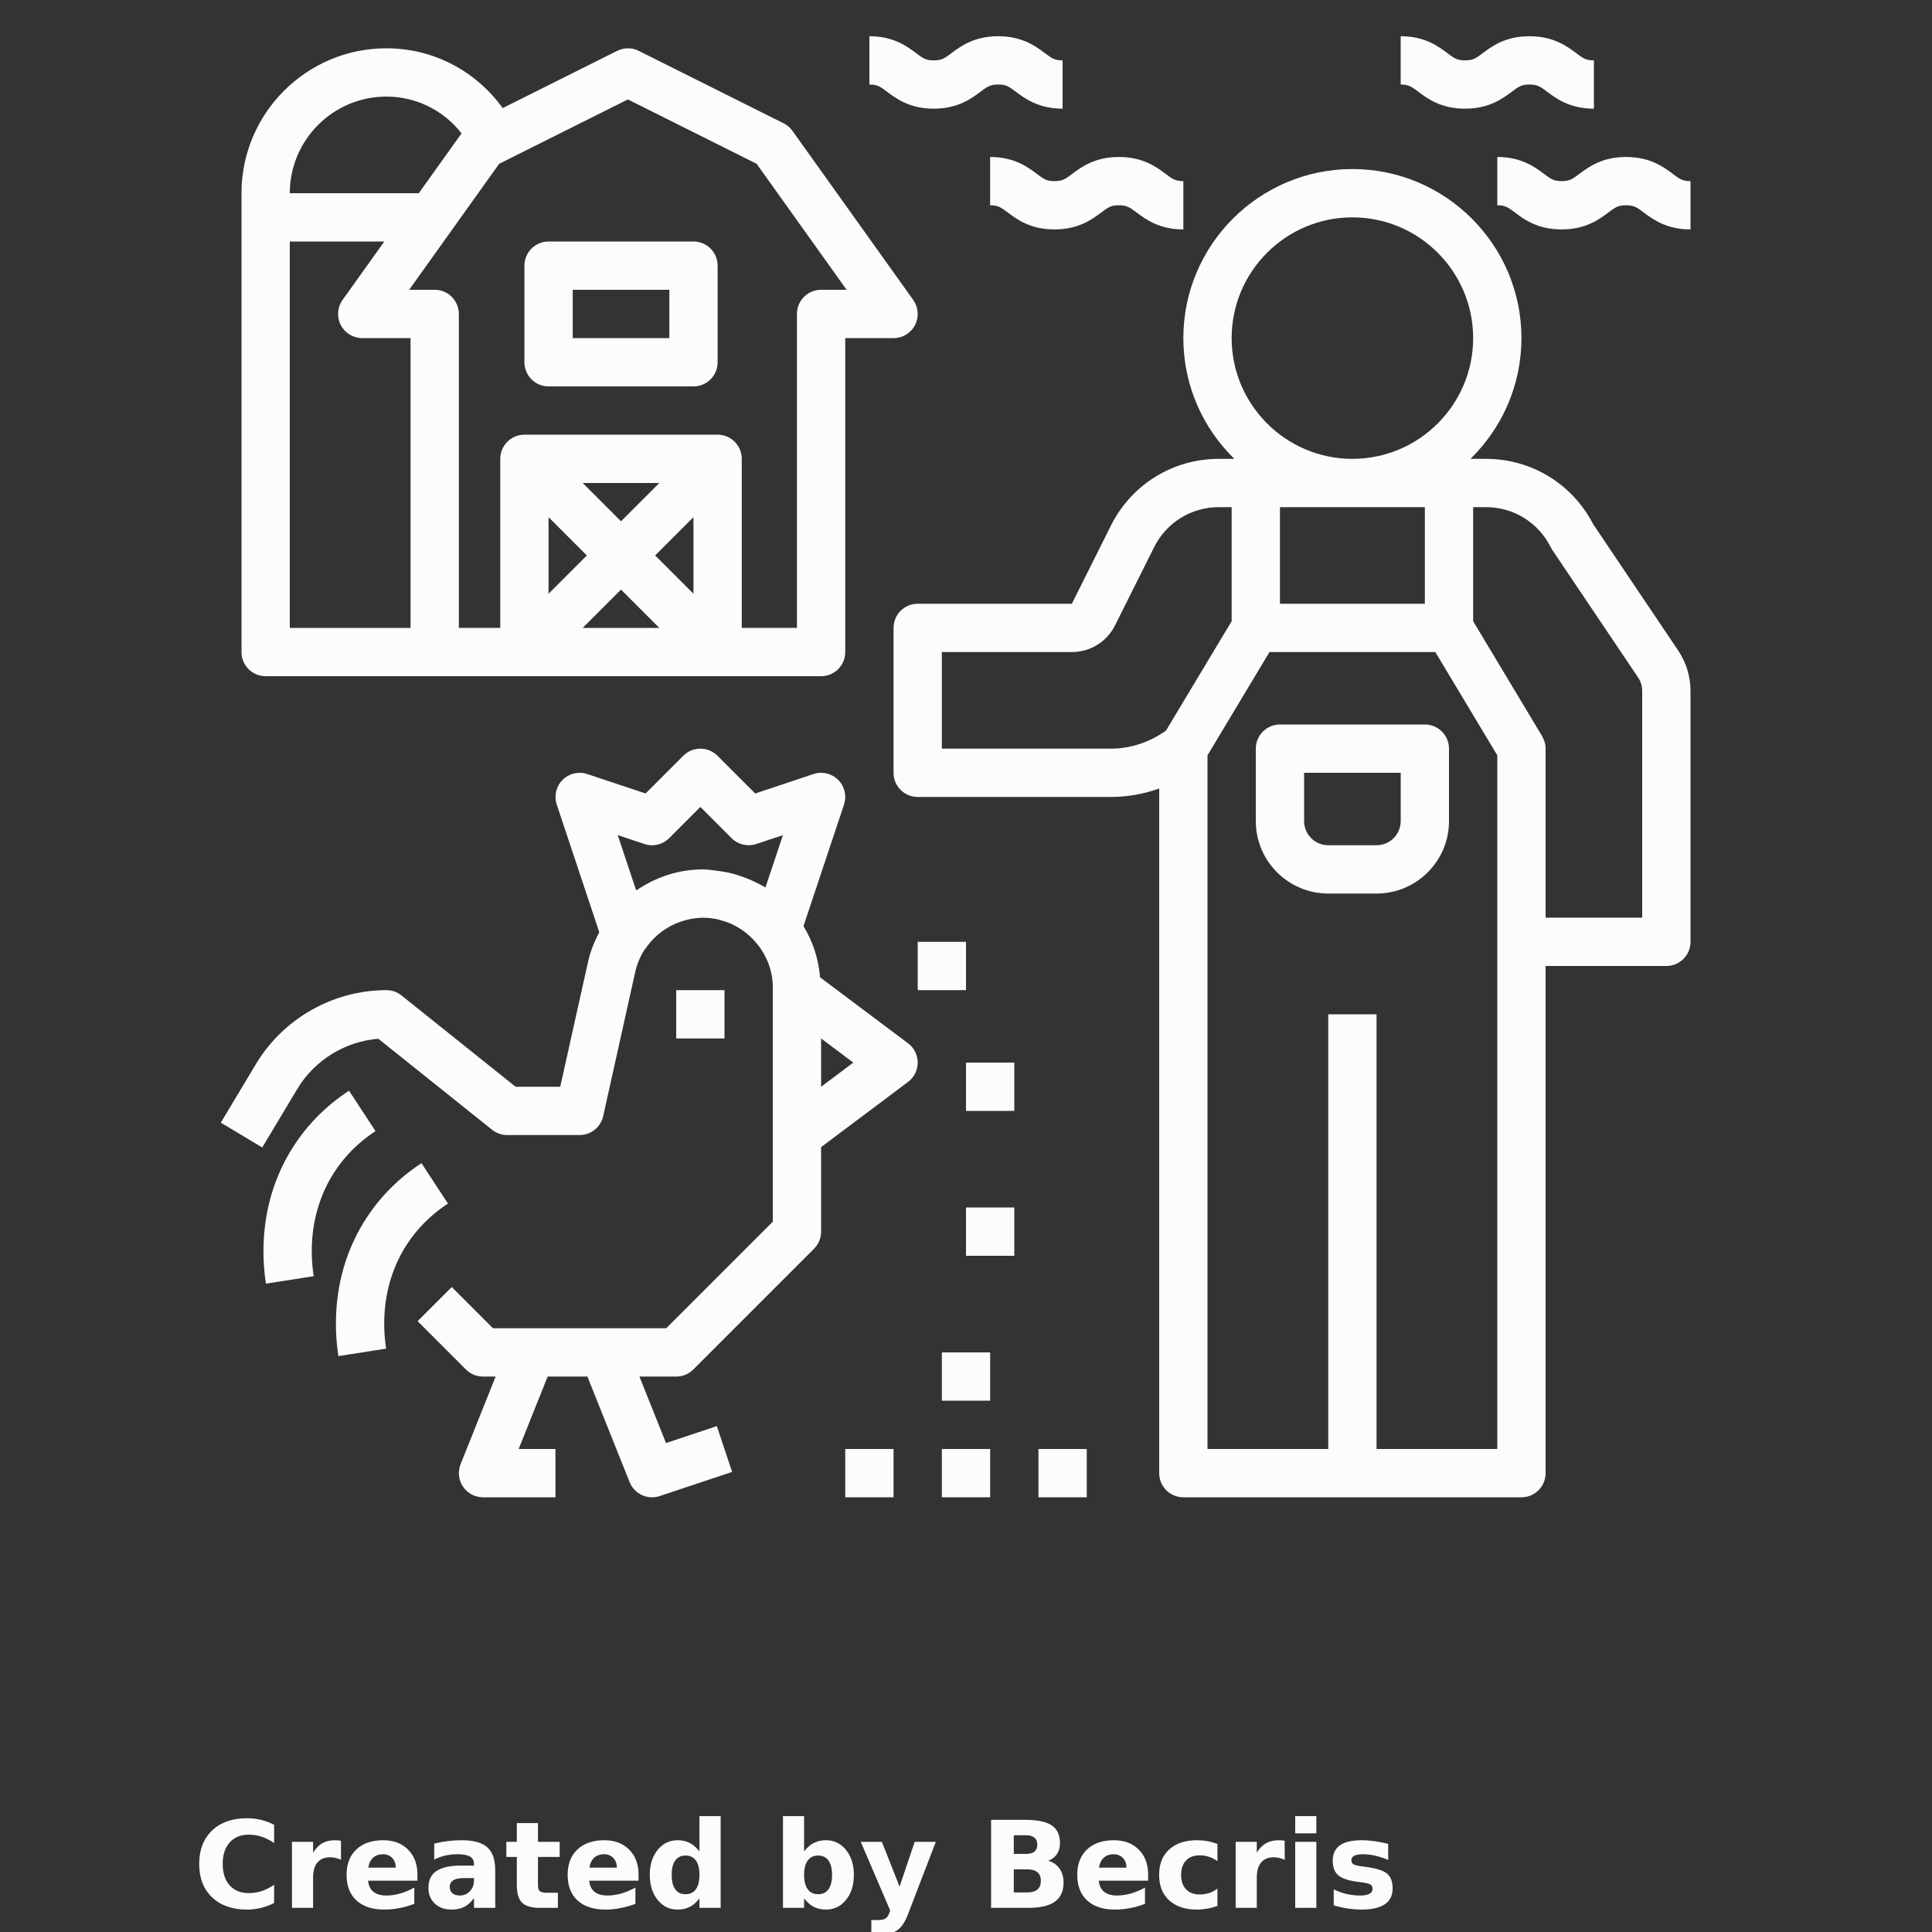 <?xml version="1.0" encoding="UTF-8"?>
<svg width="20px" height="20px" version="1.1" viewBox="0 0 700 700" xmlns="http://www.w3.org/2000/svg" xmlns:xlink="http://www.w3.org/1999/xlink" fill="#FCFCFD">
 <rect x="0" y="0" width="700" height="700" fill="#333333" stroke="none"/>
 <defs>
  <symbol id="l" overflow="visible">
   <path d="m29.312-1.75c-1.512 0.781-3.09 1.371-4.734 1.766-1.637 0.406-3.34 0.609-5.109 0.609-5.312 0-9.527-1.484-12.641-4.453-3.106-2.969-4.656-7-4.656-12.094s1.551-9.125 4.656-12.094c3.113-2.969 7.328-4.453 12.641-4.453 1.77 0 3.473 0.199 5.109 0.594 1.645 0.398 3.223 0.992 4.734 1.781v6.594c-1.531-1.039-3.039-1.801-4.516-2.281-1.48-0.488-3.039-0.734-4.672-0.734-2.938 0-5.246 0.945-6.922 2.828-1.68 1.875-2.516 4.465-2.516 7.766 0 3.293 0.836 5.883 2.516 7.766 1.676 1.875 3.984 2.812 6.922 2.812 1.633 0 3.191-0.238 4.672-0.719 1.477-0.488 2.984-1.254 4.516-2.297z"/>
  </symbol>
  <symbol id="b" overflow="visible">
   <path d="m21.453-17.406c-0.68-0.312-1.352-0.539-2.016-0.688-0.656-0.156-1.32-0.234-1.984-0.234-1.969 0-3.484 0.633-4.547 1.891-1.055 1.262-1.578 3.07-1.578 5.422v11.016h-7.656v-23.922h7.656v3.922c0.977-1.562 2.102-2.703 3.375-3.422 1.281-0.719 2.812-1.078 4.594-1.078 0.25 0 0.523 0.012 0.828 0.031 0.301 0.023 0.734 0.07 1.297 0.141z"/>
  </symbol>
  <symbol id="a" overflow="visible">
   <path d="m27.562-12.031v2.188h-17.891c0.188 1.793 0.832 3.137 1.938 4.031 1.113 0.898 2.672 1.344 4.672 1.344 1.602 0 3.25-0.234 4.938-0.703 1.688-0.477 3.422-1.203 5.203-2.172v5.891c-1.805 0.688-3.609 1.203-5.422 1.547-1.812 0.352-3.621 0.531-5.422 0.531-4.336 0-7.703-1.098-10.109-3.297-2.398-2.207-3.594-5.297-3.594-9.266 0-3.906 1.176-6.973 3.531-9.203 2.363-2.238 5.609-3.359 9.734-3.359 3.758 0 6.769 1.137 9.031 3.406 2.258 2.262 3.391 5.281 3.391 9.062zm-7.859-2.531c0-1.457-0.43-2.629-1.281-3.516-0.844-0.895-1.949-1.344-3.312-1.344-1.492 0-2.699 0.418-3.625 1.25-0.918 0.836-1.492 2.039-1.719 3.609z"/>
  </symbol>
  <symbol id="h" overflow="visible">
   <path d="m14.391-10.766c-1.594 0-2.793 0.273-3.594 0.812-0.805 0.543-1.203 1.34-1.203 2.391 0 0.969 0.32 1.73 0.969 2.281 0.645 0.543 1.547 0.812 2.703 0.812 1.438 0 2.644-0.516 3.625-1.547 0.988-1.031 1.484-2.32 1.484-3.875v-0.875zm11.688-2.891v13.656h-7.703v-3.547c-1.031 1.449-2.188 2.508-3.469 3.172s-2.84 1-4.672 1c-2.481 0-4.496-0.723-6.047-2.172-1.543-1.445-2.312-3.32-2.312-5.625 0-2.812 0.961-4.867 2.891-6.172 1.938-1.312 4.969-1.969 9.094-1.969h4.516v-0.609c0-1.207-0.48-2.094-1.438-2.656-0.949-0.562-2.438-0.844-4.469-0.844-1.637 0-3.156 0.168-4.562 0.5-1.406 0.324-2.719 0.812-3.938 1.469v-5.828c1.645-0.406 3.289-0.707 4.938-0.906 1.656-0.207 3.305-0.312 4.953-0.312 4.32 0 7.438 0.855 9.344 2.562 1.914 1.699 2.875 4.461 2.875 8.281z"/>
  </symbol>
  <symbol id="g" overflow="visible">
   <path d="m12.031-30.719v6.797h7.875v5.469h-7.875v10.141c0 1.117 0.219 1.871 0.656 2.266 0.438 0.387 1.312 0.578 2.625 0.578h3.938v5.469h-6.562c-3.023 0-5.164-0.629-6.422-1.891-1.262-1.258-1.891-3.398-1.891-6.422v-10.141h-3.797v-5.469h3.797v-6.797z"/>
  </symbol>
  <symbol id="f" overflow="visible">
   <path d="m19.953-20.422v-12.812h7.688v33.234h-7.688v-3.453c-1.055 1.406-2.215 2.438-3.484 3.094-1.273 0.656-2.742 0.984-4.406 0.984-2.949 0-5.371-1.172-7.266-3.516-1.887-2.344-2.828-5.359-2.828-9.047s0.941-6.703 2.828-9.047c1.895-2.344 4.316-3.516 7.266-3.516 1.656 0 3.117 0.336 4.391 1 1.281 0.656 2.445 1.684 3.5 3.078zm-5.047 15.484c1.645 0 2.894-0.598 3.75-1.797 0.863-1.195 1.297-2.93 1.297-5.203 0-2.281-0.434-4.019-1.297-5.219-0.855-1.195-2.106-1.797-3.75-1.797-1.625 0-2.871 0.602-3.734 1.797-0.855 1.199-1.281 2.938-1.281 5.219 0 2.273 0.426 4.008 1.281 5.203 0.863 1.199 2.109 1.797 3.734 1.797z"/>
  </symbol>
  <symbol id="e" overflow="visible">
   <path d="m16.406-4.938c1.633 0 2.883-0.598 3.75-1.797 0.863-1.195 1.297-2.93 1.297-5.203 0-2.281-0.434-4.019-1.297-5.219-0.867-1.195-2.117-1.797-3.75-1.797-1.637 0-2.891 0.605-3.766 1.812-0.875 1.199-1.312 2.934-1.312 5.203 0 2.262 0.438 3.996 1.312 5.203 0.875 1.199 2.129 1.797 3.766 1.797zm-5.078-15.484c1.051-1.395 2.219-2.422 3.5-3.078 1.281-0.664 2.754-1 4.422-1 2.945 0 5.367 1.172 7.266 3.516 1.895 2.344 2.844 5.359 2.844 9.047s-0.949 6.703-2.844 9.047c-1.898 2.344-4.32 3.516-7.266 3.516-1.668 0-3.141-0.336-4.422-1s-2.449-1.691-3.5-3.078v3.453h-7.656v-33.234h7.656z"/>
  </symbol>
  <symbol id="d" overflow="visible">
   <path d="m0.531-23.922h7.656l6.422 16.234 5.469-16.234h7.656l-10.062 26.188c-1.012 2.664-2.195 4.523-3.547 5.578-1.344 1.062-3.121 1.594-5.328 1.594h-4.422v-5.016h2.391c1.301 0 2.242-0.211 2.828-0.625 0.594-0.406 1.055-1.148 1.391-2.219l0.203-0.656z"/>
  </symbol>
  <symbol id="c" overflow="visible">
   <path d="m16.797-19.547c1.289 0 2.269-0.281 2.938-0.844 0.676-0.57 1.016-1.414 1.016-2.531 0-1.094-0.34-1.926-1.016-2.5-0.668-0.582-1.648-0.875-2.938-0.875h-4.562v6.75zm0.266 13.953c1.656 0 2.898-0.348 3.734-1.047 0.832-0.695 1.25-1.754 1.25-3.172 0-1.375-0.418-2.406-1.25-3.094-0.824-0.695-2.07-1.047-3.734-1.047h-4.828v8.359zm7.656-11.469c1.758 0.512 3.125 1.461 4.094 2.844 0.969 1.375 1.453 3.07 1.453 5.078 0 3.074-1.043 5.367-3.125 6.875-2.074 1.512-5.231 2.266-9.469 2.266h-13.656v-31.891h12.344c4.426 0 7.633 0.672 9.625 2.016 1.988 1.336 2.984 3.477 2.984 6.422 0 1.555-0.367 2.875-1.094 3.969-0.73 1.086-1.781 1.891-3.156 2.422z"/>
  </symbol>
  <symbol id="k" overflow="visible">
   <path d="m23-23.172v6.234c-1.031-0.719-2.074-1.242-3.125-1.578-1.043-0.344-2.125-0.516-3.25-0.516-2.137 0-3.805 0.625-5 1.875-1.188 1.242-1.781 2.981-1.781 5.219 0 2.231 0.594 3.969 1.781 5.219 1.195 1.25 2.863 1.875 5 1.875 1.195 0 2.332-0.176 3.406-0.531 1.07-0.363 2.062-0.895 2.969-1.594v6.266c-1.188 0.438-2.402 0.766-3.641 0.984-1.23 0.227-2.465 0.344-3.703 0.344-4.312 0-7.688-1.109-10.125-3.328s-3.656-5.297-3.656-9.234c0-3.945 1.219-7.023 3.656-9.234 2.438-2.219 5.812-3.328 10.125-3.328 1.25 0 2.484 0.109 3.703 0.328s2.43 0.555 3.641 1z"/>
  </symbol>
  <symbol id="j" overflow="visible">
   <path d="m3.672-23.922h7.656v23.922h-7.656zm0-9.312h7.656v6.234h-7.656z"/>
  </symbol>
  <symbol id="i" overflow="visible">
   <path d="m22.359-23.172v5.797c-1.637-0.676-3.215-1.188-4.734-1.531-1.523-0.344-2.961-0.516-4.312-0.516-1.461 0-2.543 0.184-3.25 0.547-0.699 0.367-1.047 0.922-1.047 1.672 0 0.617 0.266 1.09 0.797 1.422 0.531 0.324 1.488 0.562 2.875 0.719l1.344 0.188c3.914 0.5 6.551 1.324 7.906 2.469 1.352 1.137 2.031 2.922 2.031 5.359 0 2.555-0.945 4.469-2.828 5.75-1.875 1.281-4.68 1.922-8.406 1.922-1.586 0-3.219-0.125-4.906-0.375s-3.422-0.625-5.203-1.125v-5.812c1.52 0.742 3.082 1.297 4.688 1.672 1.602 0.367 3.234 0.547 4.891 0.547 1.488 0 2.609-0.203 3.359-0.609 0.758-0.414 1.141-1.031 1.141-1.844 0-0.688-0.262-1.195-0.781-1.531-0.523-0.332-1.559-0.594-3.109-0.781l-1.344-0.172c-3.406-0.426-5.793-1.211-7.156-2.359-1.367-1.156-2.047-2.91-2.047-5.266 0-2.531 0.867-4.406 2.609-5.625 1.738-1.227 4.398-1.844 7.984-1.844 1.406 0 2.883 0.109 4.438 0.328 1.551 0.211 3.238 0.543 5.062 1z"/>
  </symbol>
 </defs>
 <g>
  <path d="m332.5 341.25h17.5v17.5h-17.5z"/>
  <path d="m350 385h17.5v17.5h-17.5z"/>
  <path d="m350 437.5h17.5v17.5h-17.5z"/>
  <path d="m107.74 394.51c6.258-10.422 17.316-17.195 29.34-18.148l41.203 32.969c1.559 1.246 3.473 1.918 5.469 1.918h26.25c4.106 0 7.648-2.852 8.547-6.852l11.586-52.133c0.664-2.984 1.828-5.723 3.387-8.164 0.121-0.156 0.281-0.281 0.387-0.445 3.438-5.074 8.523-8.609 14.234-10.195 0.324-0.086 0.648-0.184 0.98-0.254 1.836-0.43 3.719-0.699 5.644-0.699 1.863 0 3.684 0.227 5.461 0.629 0.324 0.07 0.621 0.211 0.938 0.289 1.488 0.402 2.949 0.891 4.332 1.566 0.211 0.098 0.402 0.227 0.605 0.324 1.516 0.789 2.977 1.699 4.324 2.793 0.035 0.027 0.07 0.062 0.105 0.086 1.461 1.199 2.809 2.574 4.016 4.113 0.051 0.07 0.133 0.113 0.184 0.184 3.258 4.242 5.269 9.492 5.269 15.242v84.895l-38.621 38.621h-62.754l-14.938-14.938-12.371 12.371 17.5 17.5c1.633 1.648 3.856 2.566 6.184 2.566h4.578l-12.695 31.746c-1.078 2.695-0.742 5.75 0.883 8.156 1.617 2.402 4.328 3.848 7.234 3.848h26.25v-17.5h-13.328l10.508-26.25h14.395l15.305 38.254c1.367 3.406 4.637 5.496 8.121 5.496 0.91 0 1.855-0.148 2.766-0.445l26.25-8.75-5.539-16.598-18.418 6.141-9.637-24.098h13.328c2.328 0 4.551-0.918 6.188-2.562l43.75-43.75c1.645-1.637 2.562-3.867 2.562-6.188v-30.625l31.5-23.625c2.203-1.645 3.5-4.242 3.5-7s-1.297-5.348-3.5-7l-31.867-23.895c-0.578-6.754-2.652-13.047-6.019-18.543l14.684-44.039c1.051-3.141 0.227-6.613-2.109-8.953-2.344-2.356-5.82-3.168-8.953-2.117l-21.113 7.043-13.676-13.676c-3.422-3.422-8.953-3.422-12.371 0l-13.676 13.676-21.113-7.043c-3.148-1.051-6.613-0.234-8.953 2.117-2.344 2.344-3.16 5.809-2.109 8.953l15.41 46.242c-1.75 3.332-3.219 6.859-4.07 10.711l-10.078 45.273h-16.172l-41.352-33.082c-1.551-1.246-3.465-1.918-5.461-1.918-19.242 0-37.355 10.246-47.258 26.758l-12.738 21.246 15.008 8.996zm189.76-0.762v-17.5l11.664 8.75zm-64.016-87.945c3.148 1.059 6.613 0.227 8.953-2.117l11.312-11.316 11.312 11.312c2.344 2.344 5.809 3.168 8.953 2.117l9.652-3.219-6.328 18.961c-1.129-0.719-2.344-1.27-3.543-1.863-2.066-1.043-4.219-1.871-6.457-2.574-0.551-0.168-1.086-0.367-1.637-0.508-1.848-0.488-3.734-0.824-5.68-1.066-0.051-0.008-0.105-0.008-0.156-0.016-1.691-0.199-3.352-0.516-5.102-0.516-8.848 0-17.02 2.766-23.887 7.387-0.121 0.078-0.254 0.141-0.375 0.219l-6.676-20.02z"/>
  <path d="m162.3 436.07-9.59-14.641c-8.156 5.348-14.902 12.094-20.055 20.062-12.504 19.32-11.656 39.531-10.047 49.848l17.297-2.703c-1.234-7.859-1.898-23.195 7.453-37.652 3.809-5.894 8.848-10.918 14.941-14.914z"/>
  <path d="m136.05 409.82-9.59-14.641c-8.156 5.348-14.902 12.094-20.055 20.062-12.504 19.32-11.656 39.531-10.047 49.848l17.297-2.703c-1.234-7.859-1.898-23.195 7.453-37.652 3.809-5.894 8.848-10.918 14.941-14.914z"/>
  <path d="m245 358.75h17.5v17.5h-17.5z"/>
  <path d="m306.25 525h17.5v17.5h-17.5z"/>
  <path d="m341.25 490h17.5v17.5h-17.5z"/>
  <path d="m516.25 262.5h-52.5c-4.84 0-8.75 3.922-8.75 8.75v26.25c0 14.473 11.777 26.25 26.25 26.25h17.5c14.473 0 26.25-11.777 26.25-26.25v-26.25c0-4.828-3.91-8.75-8.75-8.75zm-8.75 35c0 4.82-3.922 8.75-8.75 8.75h-17.5c-4.828 0-8.75-3.93-8.75-8.75v-17.5h35z"/>
  <path d="m428.75 542.5h122.5c4.84 0 8.75-3.922 8.75-8.75v-183.75h43.75c4.84 0 8.75-3.922 8.75-8.75v-90.914c0-5.25-1.547-10.324-4.473-14.656l-30.809-45.781c-7.543-14.602-22.371-23.648-38.848-23.648h-5.59c11.383-11.129 18.469-26.617 18.469-43.75 0-33.773-27.484-61.25-61.25-61.25s-61.25 27.477-61.25 61.25c0 17.133 7.086 32.621 18.473 43.75h-5.59c-16.668 0-31.668 9.266-39.129 24.184l-14.16 28.316h-55.844c-4.84 0-8.75 3.922-8.75 8.75v52.5c0 4.828 3.91 8.75 8.75 8.75h70c6.019 0 11.91-1.043 17.5-3.07v248.07c0 4.828 3.91 8.75 8.75 8.75zm70-17.5v-157.5h-17.5v157.5h-43.75v-251.33l22.453-37.422h60.094l22.453 37.422v251.33zm17.5-341.25v35h-52.5v-35zm45.598 14.508c0.176 0.34 0.359 0.656 0.559 0.973l31.105 46.234c0.973 1.441 1.488 3.121 1.488 4.871v82.164h-35v-61.441c0-1.594-0.543-3-1.277-4.289l0.035-0.016-25.008-41.676v-41.328h4.621c10.008 0 18.996 5.555 23.477 14.508zm-115.6-75.758c0-24.125 19.625-43.75 43.75-43.75s43.75 19.625 43.75 43.75-19.625 43.75-43.75 43.75-43.75-19.625-43.75-43.75zm-43.75 148.75h-61.25v-35h47.094c6.684 0 12.68-3.711 15.652-9.668l14.156-28.316c4.481-8.961 13.469-14.516 23.477-14.516h4.621v41.328l-23.793 39.645c-5.992 4.227-12.852 6.527-19.957 6.527z"/>
  <path d="m198.76 140h52.5c4.84 0 8.75-3.922 8.75-8.75v-35c0-4.828-3.91-8.75-8.75-8.75h-52.5c-4.84 0-8.75 3.922-8.75 8.75v35c0 4.828 3.91 8.75 8.75 8.75zm8.75-35h35v17.5h-35z"/>
  <path d="m96.25 245h201.25c4.84 0 8.75-3.922 8.75-8.75v-113.75h17.5c3.281 0 6.281-1.828 7.789-4.742 1.496-2.914 1.242-6.422-0.664-9.09l-43.75-61.25c-0.832-1.164-1.934-2.102-3.203-2.738l-52.5-26.25c-2.457-1.234-5.363-1.234-7.832 0l-41.457 20.73c-9.758-13.516-25.203-21.66-42.133-21.66-28.953 0-52.5 23.547-52.5 52.5v166.25c0 4.828 3.91 8.75 8.75 8.75zm8.75-157.5h34.246l-15.121 21.168c-1.906 2.668-2.16 6.176-0.664 9.09 1.508 2.914 4.508 4.742 7.789 4.742h17.5v105h-43.75zm107.63 113.75-13.879 13.879v-27.754zm12.375 12.371 13.875 13.879h-27.754zm12.371-12.371 13.879-13.879v27.754zm-12.371-12.371-13.879-13.879h27.754zm2.492-152.85 46.645 23.32 32.605 45.648h-9.25c-4.84 0-8.75 3.922-8.75 8.75v113.75h-19.992v-61.25c0-4.828-3.91-8.75-8.75-8.75h-70c-4.84 0-8.75 3.922-8.75 8.75v61.25h-15.008v-113.75c0-4.828-3.91-8.75-8.75-8.75h-9.25l15.121-21.168 17.484-24.484 1.977-0.98c0.008 0 0.008-0.008 0.016-0.008zm-87.5-1.031c10.781 0 20.703 4.969 27.23 13.328l-5.164 7.227-10.316 14.445h-46.75c0-19.301 15.699-35 35-35z"/>
  <path d="m341.25 525h17.5v17.5h-17.5z"/>
  <path d="m376.25 525h17.5v17.5h-17.5z"/>
  <path d="m338.31 21.875c-2.906 0-3.93-0.77-6.394-2.625-3.254-2.441-8.164-6.125-16.914-6.125v17.5c2.906 0 3.93 0.77 6.394 2.625 3.254 2.441 8.164 6.125 16.914 6.125s13.668-3.684 16.922-6.125c2.477-1.855 3.5-2.625 6.422-2.625s3.945 0.77 6.422 2.625c3.258 2.441 8.176 6.125 16.926 6.125v-17.5c-2.922 0-3.945-0.77-6.422-2.625-3.246-2.434-8.172-6.125-16.922-6.125s-13.668 3.684-16.922 6.125c-2.477 1.855-3.5 2.625-6.426 2.625z"/>
  <path d="m398.98 77c2.477-1.855 3.5-2.625 6.422-2.625s3.945 0.77 6.422 2.625c3.254 2.441 8.172 6.125 16.922 6.125v-17.5c-2.922 0-3.945-0.77-6.422-2.625-3.246-2.434-8.172-6.125-16.922-6.125s-13.668 3.684-16.922 6.125c-2.477 1.855-3.5 2.625-6.422 2.625-2.906 0-3.93-0.77-6.394-2.625-3.258-2.441-8.168-6.125-16.918-6.125v17.5c2.906 0 3.93 0.77 6.394 2.625 3.254 2.441 8.164 6.125 16.914 6.125s13.676-3.684 16.926-6.125z"/>
  <path d="m547.73 33.25c2.477-1.855 3.5-2.625 6.422-2.625s3.945 0.77 6.422 2.625c3.254 2.441 8.172 6.125 16.922 6.125v-17.5c-2.922 0-3.945-0.77-6.422-2.625-3.246-2.434-8.172-6.125-16.922-6.125s-13.668 3.684-16.922 6.125c-2.477 1.855-3.5 2.625-6.422 2.625-2.906 0-3.93-0.77-6.394-2.625-3.258-2.441-8.168-6.125-16.918-6.125v17.5c2.906 0 3.93 0.77 6.394 2.625 3.254 2.441 8.164 6.125 16.914 6.125s13.676-3.684 16.926-6.125z"/>
  <path d="m612.5 65.625c-2.922 0-3.945-0.77-6.422-2.625-3.246-2.434-8.172-6.125-16.922-6.125s-13.668 3.684-16.922 6.125c-2.477 1.855-3.5 2.625-6.422 2.625-2.906 0-3.93-0.77-6.394-2.625-3.258-2.441-8.168-6.125-16.918-6.125v17.5c2.906 0 3.93 0.77 6.394 2.625 3.254 2.441 8.164 6.125 16.914 6.125s13.668-3.684 16.922-6.125c2.477-1.855 3.5-2.625 6.422-2.625s3.945 0.77 6.422 2.625c3.258 2.441 8.176 6.125 16.926 6.125z"/>
  <use x="70" y="691.25" xlink:href="#l"/>
  <use x="102.109" y="691.25" xlink:href="#b"/>
  <use x="123.684" y="691.25" xlink:href="#a"/>
  <use x="153.355" y="691.25" xlink:href="#h"/>
  <use x="182.879" y="691.25" xlink:href="#g"/>
  <use x="203.793" y="691.25" xlink:href="#a"/>
  <use x="233.465" y="691.25" xlink:href="#f"/>
  <use x="280.012" y="691.25" xlink:href="#e"/>
  <use x="311.328" y="691.25" xlink:href="#d"/>
  <use x="355.078" y="691.25" xlink:href="#c"/>
  <use x="388.426" y="691.25" xlink:href="#a"/>
  <use x="418.098" y="691.25" xlink:href="#k"/>
  <use x="444.031" y="691.25" xlink:href="#b"/>
  <use x="465.609" y="691.25" xlink:href="#j"/>
  <use x="480.605" y="691.25" xlink:href="#i"/>
 </g>
</svg>
